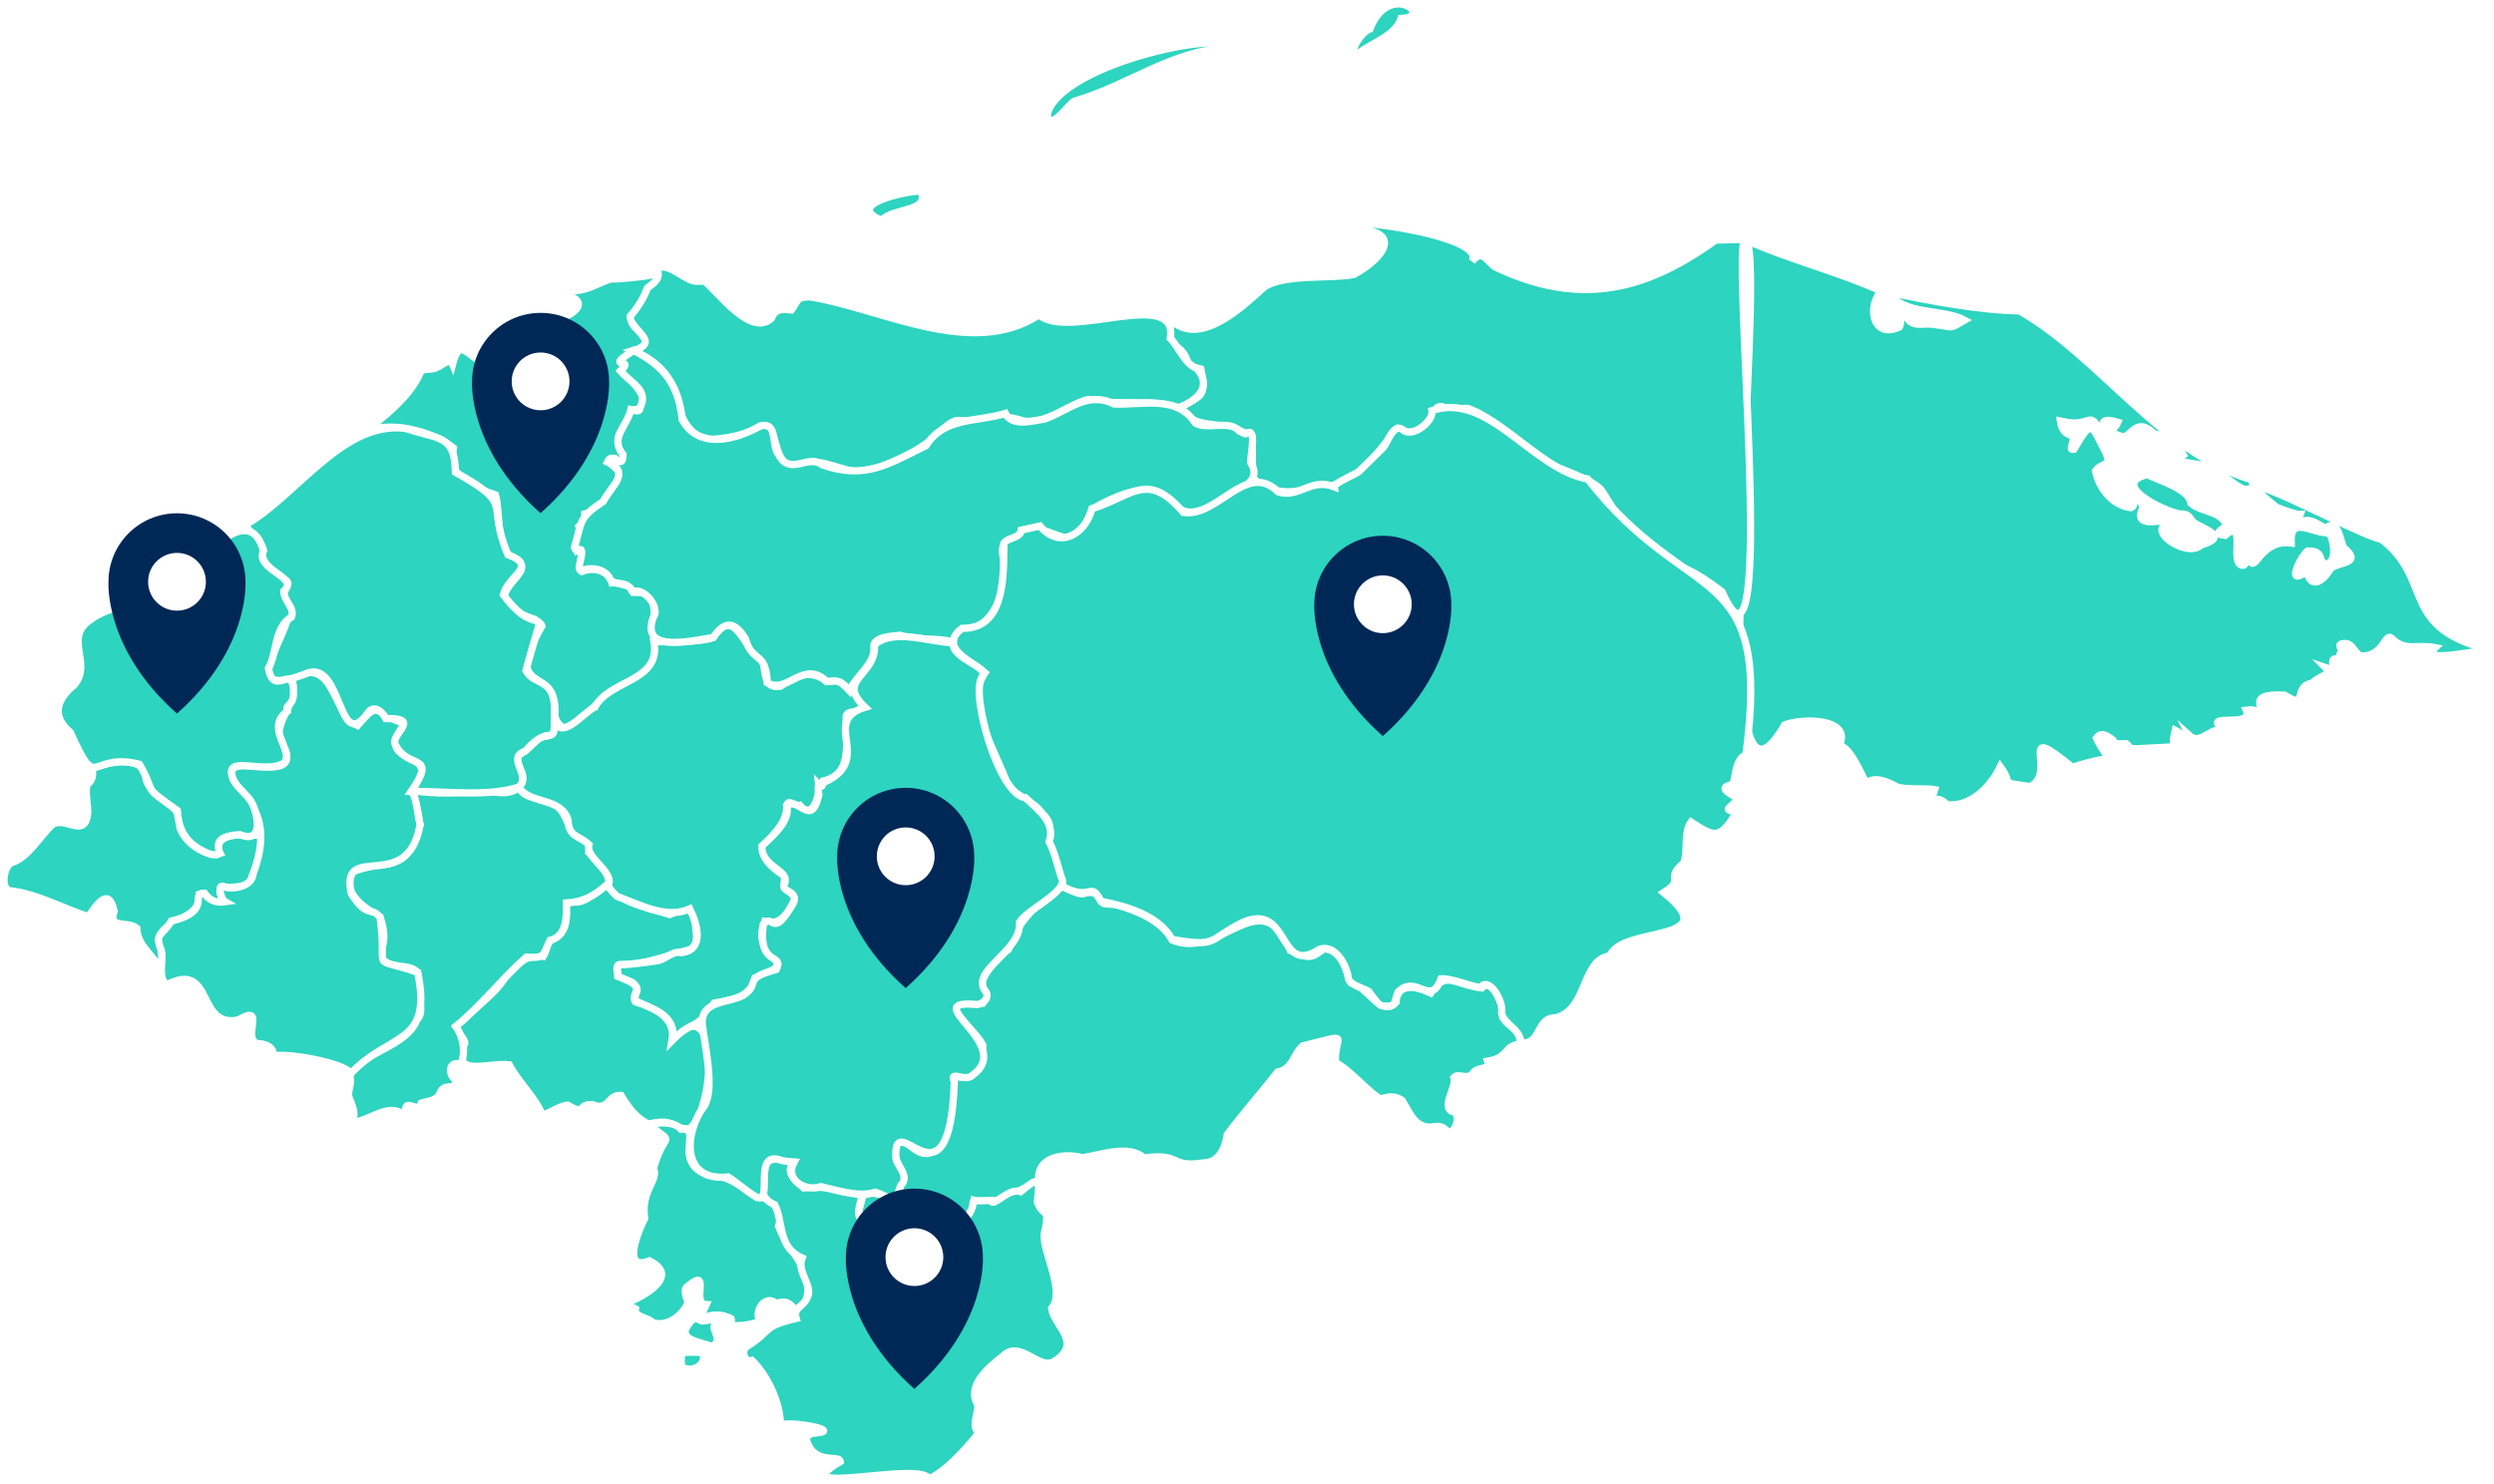 <svg width="4877" height="2903" viewBox="0 0 4877 2903" fill="none" xmlns="http://www.w3.org/2000/svg">
<path d="M708.4 847.7C748.2 818.3 802.1 775.7 821.8 729C826.6 718.1 846.3 725.4 855.2 718.1C863.6 715.3 879.7 699.2 885 712.1C908.7 621.6 934.9 791.7 1026.2 657.4C1035.9 651.8 1050.3 645.7 1041.1 632.5C1065.6 641.8 1164.6 604.7 1119.5 581.4C1116.3 579 1105 570.9 1111.9 567.3C1141.3 573.3 1168.2 554 1194 545.6C1204.1 546.8 1266.8 540.8 1275.3 537.2C1293 500.2 1294.2 549.3 1263.2 571C1252.7 607.2 1211.3 625.3 1255.6 650.2C1272.5 662.7 1258.4 686 1239.9 686C1178.8 725 1245.5 698.5 1215 726.2C1238.3 745.9 1288.6 798.2 1235.1 802.2C1232.7 833.2 1192.1 849.3 1215.8 879.4C1222.6 893.1 1220.6 914 1202.9 897.1C1165.5 900.7 1229.5 919.6 1211.8 939.3C1185.3 961 1183.6 996.8 1143.4 1005.3C1142.2 1021.4 1145.8 1015.4 1132.1 1029.8C1138.5 1046.3 1122.4 1064 1128.1 1077.7C1153.4 1068 1125.3 1111.5 1137.8 1117.9C1159.5 1108.6 1190.1 1115.1 1196.9 1140C1208.6 1138.8 1218.6 1145.6 1230.3 1145.6C1234.7 1150.8 1233.5 1160.1 1243.2 1158.9C1297.5 1156.1 1272.6 1224.1 1280.2 1256.2C1289.9 1303.7 1249.2 1325.8 1213.4 1345.1C1174.4 1344.7 1110.8 1473.8 1085.1 1401.8C1093.1 1293.6 978.1 1366.4 1059.8 1224.4C1057.8 1218 1049.7 1216.3 1045.7 1211.5C910.1 1167.3 1057.8 1122.6 1010.3 1096.9C967.3 1078.8 979.3 1002.4 968.9 968.2C919.4 949.7 878 938.8 886.4 876.1C845.2 843.2 758.3 820.3 708.4 847.7Z" fill="#2DD4BF" stroke="white" stroke-width="14.173" stroke-miterlimit="10"/>
<path d="M1800.7 373.4C1819.1 415.8 1749.4 404.8 1723.5 430.9C1651.6 400.3 1765.4 374.9 1800.7 373.4Z" fill="#2DD4BF" stroke="white" stroke-width="14.173" stroke-miterlimit="10"/>
<path d="M2047.8 224.2C2069.7 128.1 2391.7 55.5 2414.9 94.1C2300 91.7 2208.9 167.3 2100.8 197.9C2086.5 206.9 2053.3 258.4 2047.8 224.2Z" fill="#2DD4BF" stroke="white" stroke-width="14.173" stroke-miterlimit="10"/>
<path d="M2678.8 56.7C2715.9 -38.7 2805.9 34.1 2739.8 36.1C2728.7 72.5 2674.5 85.7 2646.5 112.4C2640.7 95 2662 63.2 2678.8 56.7Z" fill="#2DD4BF" stroke="white" stroke-width="14.173" stroke-miterlimit="10"/>
<path d="M1110.2 2161.8C1100.1 2161 1070.4 2178.3 1061.1 2182.3C1047.4 2146.5 1013.2 2116.7 995.9 2082.9C954.9 2077.3 880.5 2110.6 909 2039.9C908.2 2029 886.5 2013.8 893.7 2005.3C920.2 1977.9 972.9 1941.8 990.2 1907.2C1007.5 1886.7 1033.6 1865 1062.2 1870.6C1077.9 1842.9 1056.6 1848.9 1092.4 1830.4C1121.8 1801 1095.6 1764 1113.7 1761.2C1138.6 1775.3 1168 1741.1 1186.9 1729.4C1212.6 1767.2 1267.8 1775.3 1309.6 1788.9C1340.6 1777.2 1347.4 1762.3 1359.9 1804.2C1359.5 1823.9 1369.6 1843.2 1350.2 1857.3C1306 1868.2 1259.7 1888.3 1212.2 1886.7C1202.1 1887.1 1208.2 1904 1208.2 1909.6C1273 1934.1 1229.9 1939 1243.2 1959.9C1278.2 1969.6 1322 1990.9 1314.4 2033.9C1411.7 1927.7 1397.3 2175.1 1347.8 2208.1C1313.6 2209.3 1320.9 2186 1267.8 2198.9C1241.7 2184.8 1228.8 2166.3 1214.3 2142.6C1187.4 2141 1191.8 2174.4 1158 2160.7C1128.3 2159 1147.2 2183.5 1110.2 2161.8Z" fill="#2DD4BF" stroke="white" stroke-width="14.173" stroke-miterlimit="10"/>
<path d="M1216 2552C1249.4 2541.5 1335.1 2498.1 1269.9 2466.3C1213.6 2488.4 1249.4 2405.2 1260.7 2383C1252.3 2329.5 1288.4 2309 1278 2285.2C1299.7 2207.6 1323 2243.8 1268.7 2199.5C1288 2195.5 1317.4 2192.7 1331.9 2208.8C1375.3 2204.8 1313.4 2273.2 1384.6 2298.5C1422.8 2297.7 1449.8 2321 1479.9 2341.9C1507.3 2339.5 1532.6 2368.8 1522.5 2398.6C1541.8 2450.5 1598.9 2489.1 1573.6 2550.6C1545 2578.8 1555.9 2536.1 1518.1 2549.8C1497.6 2531.7 1475.1 2561.1 1485.1 2583.6C1478.3 2591.7 1417.9 2599.7 1418.7 2584.4C1422.3 2582.8 1432.8 2587.6 1430 2579.6C1382.9 2555.1 1356.4 2604.5 1380.9 2551.9C1350.3 2550.3 1391.8 2477.1 1345.9 2515.3C1334.2 2521.3 1342.7 2538.6 1345.5 2547.1C1336.3 2572.8 1304.9 2596.2 1276.7 2587.3C1268.3 2576.8 1238.9 2576.8 1242.5 2559.9C1235.7 2555.6 1223.3 2556.4 1216 2552ZM1373.3 2645.3C1385.4 2669.4 1351.2 2687.9 1332.7 2672.7C1330.3 2639.7 1332.3 2645.3 1373.3 2645.3ZM1368.1 2582.1C1377.3 2589.7 1407.5 2570.4 1408.3 2584.5C1376.5 2592.9 1421.2 2617.9 1392.2 2634C1377.3 2626.4 1330.3 2623.1 1341.5 2598.2C1347.2 2589.4 1355.2 2572.5 1368.1 2582.1Z" fill="#2DD4BF" stroke="white" stroke-width="14.173" stroke-miterlimit="10"/>
<path d="M22.6 1742.7C-0.7 1743.1 6.5 1693.6 23.4 1687.2C54.8 1677.1 77.3 1636.9 101 1614C124.3 1594.3 165 1640.6 171 1593.9C173.8 1581 164.6 1545.6 171 1534C180.7 1527.6 183.9 1513.1 178.6 1503C209.2 1492.5 266.3 1475.6 284.8 1511.9C280.4 1560.2 363.6 1569.8 351.6 1617.7C359.6 1647.1 401.5 1676.8 430.4 1669.2C413.9 1636.6 462.6 1628.6 484.7 1635.4C544.2 1619.7 494.4 1700.2 490.3 1723.1C471 1749.2 404.2 1717.5 440.8 1764.5C403 1771.7 409.4 1742 390.1 1749.2C395.3 1807.9 287.5 1795.9 315.7 1859.4C316.9 1871.1 317.7 1895.6 316.5 1906.9C308.1 1870.7 269 1855.8 267.4 1815.6C248.9 1800.7 211.1 1818.4 223.2 1782.2C212.3 1732.7 188.2 1770.9 172.9 1793.1C123.9 1777.3 74 1749.1 22.6 1742.7Z" fill="#2DD4BF" stroke="white" stroke-width="14.173" stroke-miterlimit="10"/>
<path d="M685.5 2194.8C700.8 2179.5 685.5 2158.2 681.1 2141.7C682.3 2128 690.4 2112.3 681.1 2099.9C712.1 2058.5 797.8 2044.8 814.6 1994.9C833.1 1980 814.2 1943.8 816.6 1923.7C827.1 1884.3 784.4 1894.3 761.9 1885.9C717.3 1863.8 768.3 1867.4 743.4 1793.8C714.4 1776.9 671.4 1750.8 684.3 1707.3C760.7 1675.5 790.9 1715.7 821.5 1613.2C803.8 1504.2 781.3 1570.6 945.8 1544.4C968.3 1550 996.1 1556.9 1014.6 1539.6C1023 1560.9 1051.2 1560.5 1069.7 1566.5C1117.6 1581.8 1099.1 1626.8 1144.1 1644.1C1153 1648.5 1153 1658.6 1151.3 1667.4C1163 1679.9 1193.1 1708.4 1190.7 1726.9C1162.9 1753 1140 1764.3 1107.8 1766.3C1108.2 1792.9 1108.6 1831.1 1075.6 1839.5C1061.9 1866.4 1068 1875.3 1029.3 1872.1C983 1912.7 939.2 1969.4 891.3 2007.7C906.6 2029.8 911 2058.4 901 2082.1C878.1 2073.3 875.3 2101.4 890.5 2111.9C893.7 2136 872 2117.1 861.9 2134.8C855.5 2153.7 839.4 2152.9 823.7 2157.7C819.3 2172.2 812 2164.1 800.8 2162.5C787.1 2159.7 798.8 2181.8 785.9 2177.4C752.6 2158.6 718.4 2196.8 685.5 2194.8Z" fill="#2DD4BF" stroke="white" stroke-width="14.173" stroke-miterlimit="10"/>
<path d="M4873.3 1271.6C4860 1268 4724.5 1301.4 4761.9 1266.8C4724.9 1260 4706.4 1274 4680.2 1251.9C4662.9 1229.8 4665.3 1284.5 4616.6 1283.3C4600.9 1275.7 4600.9 1253.1 4577.6 1260C4572.4 1263.2 4578.4 1268.9 4580.4 1272.1C4574.4 1276.9 4574.8 1287.8 4574.4 1294.6C4569.2 1291 4567.6 1284.9 4562.3 1291C4558.3 1308.3 4572.4 1314.3 4547.8 1305.9C4562.3 1320.4 4529.7 1324 4522.5 1336.1C4480.7 1342.5 4516.5 1390.4 4467.8 1359.8C4384.1 1355 4437.2 1392.8 4419.1 1400C4416.7 1387.5 4402.6 1387.9 4392.6 1389.1C4408.7 1426.9 4298.9 1391.1 4350 1428.1C4320.2 1421.7 4303.3 1459.1 4280.8 1438.6C4294.1 1465.5 4262.7 1431.8 4253.9 1428.1C4252.3 1436.2 4246.3 1453.8 4253.9 1460.7L4176.7 1464.7C4158.2 1463.5 4167.8 1462.7 4157.8 1454.6C4149.8 1454.2 4134.5 1458.2 4131.7 1447.4C4121.6 1440.2 4109.2 1430.1 4099.5 1443.8C4127.3 1501.3 4141.3 1471.2 4052.4 1500.9C3939.4 1408 4025.5 1509.8 3970.3 1538.7C3903.9 1528.2 3940.5 1538.7 3911.6 1499.7C3892.7 1539.5 3852.1 1580.2 3806.2 1573.7C3785.3 1548 3769.6 1584.6 3783.3 1544.3C3772.4 1541.9 3718.9 1545.1 3708.9 1538.7C3693.2 1530.6 3664.7 1516.2 3649.4 1532.7C3638.1 1510.2 3617.2 1460.7 3596.7 1458.3C3622.8 1404.4 3523.1 1404.4 3489.7 1418.1C3320.8 1714.2 3456.3 527.9 3414.9 470C3492.5 505.4 3602 534 3678.4 569.4C3650.2 602 3663.1 663.9 3714.6 639.4C3718.2 633 3713.8 610.4 3727.1 616.1C3736 643.9 3763.3 630.2 3784.2 635C3823.6 639.8 3810.3 644.3 3841.7 626.2C3799.5 603.3 3721.4 617.8 3694.1 571.5C3769.7 588 3871.9 606.9 3949.1 608.1C4105.6 697.4 4223.8 884 4400.4 937.5C4411.7 950 4404.4 957.6 4389.5 957.2C4368.6 951.2 4346.9 923.4 4324.3 920.6C4317.5 900.9 4239.4 911.8 4269.6 890C4253.1 862.2 4240.6 853.4 4212.9 849C4173.9 810.4 4165.8 863.5 4146.9 853C4113.1 842.1 4131.6 848.2 4141.3 826C4083 808.3 4132.4 858.2 4132.4 875.9C4116.3 888.4 4107.5 816 4084.5 822C4060.4 829.6 4053.1 828.4 4029 823.6C4034.6 862.6 4062.8 840.5 4051.9 869.1C4051.9 874.3 4046.7 880.4 4055.5 878.8C4091.3 818.5 4088.5 828.1 4118.3 886.4C4130 913.4 4109.4 904.1 4097.8 921.4C4104.6 955.2 4131.2 989 4167 993C4179.5 988.2 4169 969.7 4167 961.6C4177.5 968.8 4189.1 980.5 4190.3 993.4C4166.2 1042.1 4248.2 1007.1 4247.8 1022.8C4189.1 1030.8 4274.4 1093.6 4304.1 1066.2C4356.8 1050.1 4317 1038 4290.4 1022.8C4280.3 1012.3 4280.7 1004.3 4263.4 1005.5C4230.8 1000.3 4123.4 946.8 4199 928.3C4218.7 938.8 4281.1 956.1 4284.3 984.2C4305.6 1003.1 4342.6 997.9 4354.3 1028.4C4343 1036.8 4326.9 1044.9 4351.1 1047.3C4396.2 1009.1 4356.3 1110.1 4387.7 1105.6C4394.9 1101.2 4386.9 1086.3 4397.4 1089.1C4409.5 1131.3 4415.9 1054.1 4480.3 1062.1C4477.9 1009.4 4515.7 1040 4549.9 1042.4C4556.7 1040.4 4571.2 1037.6 4558.3 1049.6C4564.3 1064.1 4569.2 1097.1 4549.9 1103.9C4529 1097.9 4548.3 1077.4 4512.5 1077.8C4502 1084.6 4470.3 1143.4 4504.1 1122.4C4497.7 1115.6 4498.1 1098.3 4509.7 1100.3C4509.7 1147.8 4534.6 1150.2 4557.6 1112C4577.3 1097.1 4620.4 1103.2 4582.5 1070.6C4575.3 1053.7 4572 1013.1 4546.7 1033.6C4533 1025.2 4513.7 1010.3 4498.4 1023.1C4491.2 1018.7 4496.4 1012.6 4498.4 1006.6C4490.4 1007 4459.8 995.7 4452.1 992.5C4306.1 877.1 4615.4 1050 4656 1054.4C4761 1133.3 4689.4 1230.6 4873.3 1271.6Z" fill="#2DD4BF" stroke="white" stroke-width="14.173" stroke-miterlimit="10"/>
<path d="M2975.1 2041.5C2938.9 2045.5 2951.8 2069.2 2909.1 2075.7C2915.9 2095.4 2887.8 2084.1 2878.9 2101.4C2867.2 2112.3 2850.7 2098.2 2843.1 2107.8C2849.1 2128.3 2812.9 2170.5 2845.9 2175.8C2855.2 2188.7 2846.7 2208.4 2835 2217.2C2825.7 2208.8 2821.3 2201.9 2806.8 2203.5C2769 2211.6 2757.7 2178.6 2742 2152.4C2727.9 2143.2 2714.6 2144.4 2699.8 2150C2676.5 2137.1 2638.7 2091.7 2611.7 2078.8C2608.1 2023.7 2647.9 2021.3 2547.7 2045.8C2528.4 2062.3 2528.8 2090.8 2498.6 2096.9C2472.9 2129.9 2425 2185 2400 2219.2C2396 2244.9 2384.7 2273.5 2354.1 2274.7C2283.3 2284.8 2314.3 2255 2237 2265C2207.6 2238.1 2150.9 2259.8 2116.7 2264.6C2080.9 2254.9 2025.8 2262.2 2031.4 2310.5C1989.2 2328.2 1952.2 2360.4 1905.9 2348.3C1907.1 2395.4 1846.4 2397.8 1840.7 2436.4C1819.8 2467.4 1769.9 2494.3 1763.5 2437.6C1726.9 2421.5 1714 2444.8 1699.5 2394.6C1669.7 2372.5 1680.2 2374.1 1686.6 2339.9C1725.2 2315.4 1749.8 2378.5 1760.6 2318.6C1783.1 2293.3 1736.5 2275.2 1753.8 2234.5C1763.1 2215.2 1786.8 2259.4 1813.7 2256.2C1868.4 2246.9 1855.9 2156 1865.2 2115.8C1849.5 2082.8 1918.7 2149.2 1921.9 2044.2C1897.8 1999.1 1812.1 1957.3 1921.9 1962.1C1929.5 1949.6 1934.4 1937.6 1915.5 1934.7C1919.9 1907.8 1948.9 1873.2 1972.2 1856.7C1987.1 1805.2 2030.9 1763 2076.8 1734C2133.9 1760.9 2107.4 1740.8 2142 1746.9C2162.1 1773.4 2149.2 1766.2 2182.2 1769.4C2223.2 1781.1 2271.5 1800.8 2292.8 1839C2387.3 1878.4 2467.4 1721.1 2523.3 1859.1C2559.5 1873.6 2560.7 1877.2 2588.9 1855.9C2623.9 1857.9 2631.5 1895.7 2641.6 1921.9C2672.6 1927.5 2700.3 1991.5 2729.7 1960.9C2732.5 1919.9 2772.3 1929.9 2797.7 1942.4C2828.3 1896.9 2841.1 1925.5 2897.9 1932.3C2918.4 1909.4 2942.6 1970.5 2938.9 1990.6C2954.9 2015 2965 2001.7 2975.1 2041.5Z" fill="#2DD4BF" stroke="white" stroke-width="14.173" stroke-miterlimit="10"/>
<path d="M2292.4 628.8C2350.7 677.1 2430.4 598.6 2472.6 561.2C2511.6 535.1 2604.9 545.9 2648 536.7C2706.3 504.9 2745.3 450.6 2648 448.6C2550.2 414.4 2913.1 455 2878.5 510.9C2898.2 489.2 2902.2 504.5 2923.1 521.8C3082.8 598.2 3211.9 573.3 3355.1 469.5L3414.2 468.3C3381.2 448.2 3480.2 1412 3367.5 1157.7C3244.4 1061.6 3241.2 1138 3132.6 960.2C3118.5 939.3 3042.5 913.5 3019.6 904.7C2987.4 874.5 2917.8 817 2876.8 801.3C2859.1 792 2847.8 811.4 2832.1 802.5C2807.6 782 2803.5 810.1 2793.1 824.6C2774.2 843.5 2756.5 852.8 2732.8 838.7C2713.9 858.4 2681.7 905.9 2657.2 923.6C2636.3 932 2605.7 961 2584.4 947.7C2537.7 964.6 2493.9 972.2 2452.1 937.2C2443.7 923.5 2457.7 827 2436.4 849.1C2394.2 818.9 2338.3 845.9 2305.3 797.2C2348.7 773.1 2359.6 778.7 2348.3 722C2311.7 714 2329.8 705.5 2308.1 683.8C2287.2 670.7 2281.6 644.9 2292.4 628.8Z" fill="#2DD4BF" stroke="white" stroke-width="14.173" stroke-miterlimit="10"/>
<path d="M1014.5 1539.5C1037 1517.8 1004.4 1499.7 1014.5 1476.8C1026.2 1470.8 1046.7 1452.3 1055.1 1441.4C1089.7 1440.2 1082.8 1428.5 1083.7 1400.8C1091.7 1457.9 1142 1392 1163.3 1383.1C1191.9 1329.2 1293.2 1333.6 1278.7 1255.2C1307.7 1255.2 1367.6 1256.8 1394.5 1247.2C1437.9 1179.6 1455.2 1275.4 1491 1291C1498.2 1312.7 1491.8 1348.9 1526.4 1342.1C1553.8 1321.6 1586.3 1307.5 1616.9 1333.3C1643 1330.5 1639.4 1329.3 1661.6 1351C1677.3 1355.4 1702.2 1381.2 1678.1 1391.6C1670.5 1393.2 1657.2 1390.8 1654.8 1400.5C1652 1446 1671.3 1514.3 1609.8 1527.6C1608.2 1533.6 1608.6 1542.5 1600.9 1534.4C1603.3 1555.3 1589.6 1606 1563.9 1575.4C1555.5 1578.6 1542.6 1562.5 1538.6 1574.6C1540.2 1643 1439.2 1651.4 1534.6 1713.8C1530.6 1743.6 1539.4 1734.7 1555.1 1756.4C1543 1783.8 1526.9 1811.9 1495.2 1802.7C1464.2 1881.9 1578.9 1875.1 1476.7 1912.9C1467.4 1952.3 1430 1955.9 1396.7 1962C1361.7 2017.5 1356.1 1993.4 1315.4 2034C1323 1984.5 1275.6 1973.7 1241.4 1957.2C1240.6 1939.5 1255.1 1937.5 1236.2 1921.4L1209.3 1910.1C1209.3 1903.7 1202.5 1886.4 1214.5 1887.2C1234.6 1886.4 1264.8 1882.4 1285.7 1879.2C1302.2 1876.4 1315.5 1859.1 1331.6 1863.5C1378.3 1859.1 1363.8 1807.6 1348.9 1777.8C1303.4 1798.3 1252.4 1770.2 1206.5 1753.3C1174.3 1722.7 1202.1 1734.4 1185.6 1708.6C1177.1 1692.5 1146.2 1672 1151.8 1652.3C1133.3 1633.8 1112 1638.6 1110.8 1604C1097 1558.4 1035.4 1574.1 1014.5 1539.5Z" fill="#2DD4BF" stroke="white" stroke-width="14.173" stroke-miterlimit="10"/>
<path d="M534.2 2065.7C537 2047.6 517.3 2041.2 502.8 2041.2C473 2030.3 521.3 1962.4 466.6 1994.9C382.9 2013 419.1 1878.2 326.2 1926.1C306.9 1913.2 321 1878.2 315.3 1858.5C301.6 1824.3 317.3 1831.1 335 1801.8C417.5 1781.7 369.6 1746.3 399.8 1747.1C407.8 1762 424.7 1766.4 440.4 1764C431.1 1758.8 423.5 1724.2 440.4 1735.4C458.5 1740.2 493.1 1733 494.7 1710.1C523.3 1632.5 511.6 1586.2 462.1 1536.7C412.6 1452.2 582.8 1541.9 558.6 1468.3C517.6 1416.4 590 1381.8 570.3 1327.9C654 1277.2 648.7 1395.9 699 1419.2C744.9 1364.1 732 1398.7 791.9 1415.2C722.7 1506.9 877.2 1457 804.8 1548.3C814.1 1556.7 818.5 1602.2 821.3 1613.9C796.8 1751.5 664.4 1643.3 686.9 1747.8C717.9 1797.7 726.7 1772.3 743.2 1794.5C758.9 1908.3 719.5 1868.1 816.8 1901.9C846.6 2045.9 761.7 2019 686.5 2099.4C672.2 2078.9 561.2 2058.8 534.2 2065.7Z" fill="#2DD4BF" stroke="white" stroke-width="14.173" stroke-miterlimit="10"/>
<path d="M1285.2 523.4C1312.6 514.6 1339.5 551.2 1364.8 550.4C1348.3 530.3 1376.5 522.6 1391.7 511.8C1387.7 521.5 1361.1 542.8 1378 550.4C1406.2 572.9 1466.9 658.6 1508.3 623.2C1515.9 603.1 1529.2 604.7 1547.7 606.3C1560.6 589.4 1555.7 581 1583.5 580.6C1724.3 603.1 1899.3 702.5 2031.6 616C2090.3 666.3 2304.3 560.1 2288.6 661.9C2305.5 679.2 2317.2 712.2 2339.7 720.2C2370.7 753.6 2344.9 782.1 2304.7 797.4C2248 778.9 2186 795.4 2127.7 781.3C2085.9 793 2047.2 830 2001.4 823.5C1943.1 804.6 1933.8 824.3 1874.7 822.7C1862.2 819.9 1838.9 844 1830.9 850.9C1808 877 1711.8 926.9 1678.4 923.7C1641 919.7 1591.9 889.1 1559.7 912.4C1502.2 913.2 1530.3 829.1 1486.1 833.6C1456.7 854.1 1412.1 858.1 1376.7 861.4C1291.4 810.7 1358.2 737.9 1237.9 686C1295 669.1 1231.5 645.4 1232.3 618.8C1246.4 602.7 1258.8 583 1266.1 563.3C1283.6 549.6 1291.2 546 1285.2 523.4Z" fill="#2DD4BF" stroke="white" stroke-width="14.173" stroke-miterlimit="10"/>
<path d="M1239 685.6C1300.5 716.6 1326.7 754 1334.3 821.2C1366.5 880.3 1439.3 859.8 1486.8 833.3C1522.2 824.5 1507.7 871.9 1522.6 889.2C1545.1 932.2 1580.5 887.2 1607.9 909.3C1692 938.7 1737.4 907.7 1811 871.5C1846.4 815.2 1910.4 826 1965.9 808.7C1978.8 835.2 2019.4 823.2 2042.7 819.6C2089.4 803.5 2126 764.1 2178.3 790.2C2233.4 793 2301 771.7 2337.2 827.2C2357.7 841.7 2404.4 820.4 2423.7 843.3C2427.7 844.5 2434.2 850.1 2437.4 848.1C2459.5 833.2 2443.8 896.8 2445.8 905.2C2466.7 937 2432.5 954.7 2407.2 965.9C2250.7 1077.7 2335.2 882.2 2135.7 995.7C2093.9 1104.7 2065.7 1017.8 1997.3 1037.5C1990.9 1061.2 1958.7 1046.3 1960.3 1080.5C1969.6 1132.4 1959.9 1193.1 1914.8 1224.5C1883.8 1235.8 1878.6 1219.3 1862.9 1255.5C1831.5 1247.1 1790.9 1253.1 1759.9 1242.6C1745.8 1244.6 1704.4 1245 1709.2 1267.5C1709.6 1300.5 1674.2 1321.4 1661.3 1350.8C1644 1330.7 1638 1330.3 1616.7 1333.1C1570.8 1288.9 1539.5 1359.2 1500.4 1335.5C1498.4 1272.8 1470.2 1296.9 1457.8 1249.8C1436.9 1215.2 1416.8 1213.6 1394.6 1247C1354 1253 1251.4 1279.2 1277.5 1207.6C1292 1189.1 1259.8 1148.5 1237.7 1157.3C1223.6 1131.1 1198.3 1150.5 1190.6 1127.9C1178.1 1111.4 1154.4 1109 1136.3 1116.6C1126.2 1112.6 1141.9 1084.8 1136.3 1075.2C1129.9 1072.8 1127 1081.2 1123.4 1070.8C1138.7 1017.3 1131.4 1013.3 1179.7 980.7C1194.6 951.3 1235.2 924 1187.8 903.5C1198.7 879.8 1217.6 923.6 1218.4 889.4C1191.9 856 1225.6 835.1 1233.7 801.3C1238.1 802.5 1252.6 807.3 1251 798.5C1270.7 762.3 1232.5 749.8 1213.6 725.3C1244.6 697.6 1177.8 724.6 1239 685.6Z" fill="#2DD4BF" stroke="white" stroke-width="14.173" stroke-miterlimit="10"/>
<path d="M479.5 1026.7C578.9 971.6 671.8 819.9 794.9 838.4C856.4 860.1 889.4 848.5 890.6 923.7C1010.1 990.9 948.9 980.8 993.2 1085C1053.9 1107.9 993.2 1125.6 984.3 1163.4C1060.3 1266 1071.6 1149.7 1028.5 1311.8C1045.4 1343.6 1089.2 1322.7 1084 1401.1C1084.8 1468.7 1078.4 1409.5 1027.3 1469.1C988.3 1482.8 1040.6 1516.2 1014.4 1539.5C954.9 1559.2 870.4 1547.6 804.4 1547.9C856.3 1471.5 798.4 1506.5 773.8 1457.8C759.3 1437.3 828.9 1404.3 754.5 1405.5C747.3 1391 730.4 1377.3 718.7 1395.4C661.2 1474.6 669.6 1296.8 603.3 1315.8C435.6 1382.6 596.1 1212 559.9 1176.2C543.8 1143.6 586.4 1144.8 543 1126.7C532.5 1112.6 505.6 1096.9 514.8 1076.8C517.3 1068.5 482.3 1033.5 479.5 1026.7Z" fill="#2DD4BF" stroke="white" stroke-width="14.173" stroke-miterlimit="10"/>
<path d="M178.2 1211.3C209.2 1187.6 280.4 1175.5 313.8 1155.4C372.1 1131.3 481.5 963.1 515.3 1077C497.6 1115.2 586.5 1127.7 555.1 1156.2C554.3 1175.1 577.2 1188.8 570 1206.9C535.8 1227.4 542.6 1275.7 524.9 1307.5C536.2 1365.4 572.8 1295.4 574 1353.3C574.4 1383.5 557.5 1374.6 561.9 1391.1C516.4 1424.9 577.6 1469.9 555.1 1492.9C517.3 1514.6 444.5 1478 453.3 1515.8C456.1 1535.5 481.5 1552 491.1 1567.7C505.2 1591.8 516 1652.2 469 1632.5C389.8 1637.7 456.5 1680.4 410.3 1670.7C370.9 1655 349.6 1631.7 346.7 1585.4C273.5 1532.7 308.9 1558.5 272.7 1494.9C172.1 1470 193.1 1555.6 137.5 1432.6C99.7 1400.4 111 1367.8 145.1 1339.7C181.8 1297.4 122.3 1246.7 178.2 1211.3Z" fill="#2DD4BF" stroke="white" stroke-width="14.173" stroke-miterlimit="10"/>
<path d="M2062 2662.6C2033 2682.7 1994 2617.9 1960.6 2653.4C1934.5 2673.5 1889.8 2710.1 1911.5 2746.7C1916.3 2755.6 1896.2 2797 1915.5 2800.6C1890.2 2833.6 1851.5 2876.2 1816.5 2893.1C1804 2856.5 1522.5 2930.5 1643.1 2858.9C1641.9 2844.8 1593.6 2866.5 1577.9 2819.5C1573.9 2801 1596.4 2804.2 1608.1 2801C1626.6 2793.8 1539.3 2779.3 1526 2788.1C1526.8 2743.9 1499.5 2689.2 1470.5 2661C1454.8 2665.8 1448.4 2640.9 1461.2 2633.3C1511.9 2601.5 1488.2 2595.1 1556.9 2579C1549.7 2554.9 1575.8 2557.3 1581.4 2529.9C1582.2 2506.2 1558.9 2485.2 1568.5 2460.7C1520.2 2439.8 1532.3 2389.9 1515 2356.5C1490.9 2347.3 1484.4 2323.1 1494.1 2300.2C1486.9 2256.8 1534.7 2264.4 1550.4 2274.9C1535.1 2295.8 1558.4 2310.3 1571.7 2323.6C1608.3 2320 1650.5 2324.8 1685.5 2338.9C1684.3 2348.6 1673.4 2375.5 1683.1 2383.1C1714.9 2392 1696.8 2420.5 1719.7 2429.4C1726.1 2431 1759.1 2428.6 1762.3 2436.6C1787.2 2531.9 1854.8 2399.2 1891.4 2380.7C1918.8 2339.7 1879.7 2351.3 1937.3 2348.1C1942.1 2363.8 1970.7 2322.8 1996 2330.8C2033.8 2299.4 2033 2305.1 2028.6 2351.7C2041.9 2385.1 2054.3 2357.3 2041.9 2414.5C2039.1 2449.1 2084.5 2527.5 2056.4 2559.3C2060.8 2593.4 2118.7 2626.8 2062 2662.6Z" fill="#2DD4BF" stroke="white" stroke-width="14.173" stroke-miterlimit="10"/>
<path d="M3414.2 1476.1C3392.5 1487 3395.3 1516.3 3388.5 1534.4C3353.5 1541.2 3388.1 1552.9 3398.6 1563.4C3379.3 1584.7 3369.2 1582.3 3395.8 1588.7C3363.2 1642.6 3353.2 1638.2 3306.9 1608C3292 1627.7 3301.3 1666.7 3292.8 1687.7C3253.4 1721.1 3297.6 1717.9 3253.4 1746C3378.1 1846.2 3171.3 1810 3148 1869.9C3092.5 1876.7 3105.8 1972.9 3043.4 1990.6C3002 1989.8 3016.4 2042.9 2974.2 2040.1C2973 2011.5 2941.2 2005.5 2936.4 1981.4C2941.2 1960.5 2912.3 1908.2 2894.6 1931.9C2873.7 1928.7 2839.5 1913.4 2817.8 1914.6C2797.3 1971.7 2769.5 1903.7 2733.7 1940.7C2725.3 1960.8 2732.9 1971.3 2701.1 1967.2C2694.3 1964.8 2681 1944.7 2676.6 1939.4C2666.9 1933 2640.4 1927.3 2636.8 1914.5C2634 1888 2609.9 1844.1 2578.5 1857.8C2498 1910.1 2523 1762.9 2428.9 1804.7C2359.7 1840.1 2382.2 1852.6 2292.1 1837.7C2266 1790.2 2202 1772.5 2152.9 1762.9C2131.6 1720.7 2134.8 1766.1 2076.1 1732.7C2074.5 1703.3 2060.8 1671.2 2050 1644.6C2050.8 1620.5 2059.2 1611.6 2038.3 1591.5C2023 1568.2 1987.6 1557.7 1971.1 1537.2C1948.6 1470.8 1883.8 1375.1 1926.1 1316C1900.4 1293.5 1832.4 1266.1 1881.4 1229.1C1967.5 1230.3 1962.2 1122.9 1963.1 1062.6C1970.7 1050.9 1995.3 1053.3 1997.3 1036.9L2033.5 1028.9C2072.5 1075.6 2122.8 1044.2 2135.3 995.1C2214.1 971 2243.1 919.5 2313.9 1002.3C2381.5 1012.8 2437.4 900.5 2499.3 962.1C2539.9 975.4 2562.5 934.3 2608.7 952C2607.5 946 2653.7 925.9 2657 922.6L2704.5 875.9C2712.5 868.3 2724.6 826 2743.1 840.5C2761.2 857.8 2803.8 824.4 2800.2 803.1C2910.8 765.3 2996.1 917.7 3104.7 937C3305.2 1194.6 3464.5 1088.8 3414.2 1476.1Z" fill="#2DD4BF" stroke="white" stroke-width="14.173" stroke-miterlimit="10"/>
<path d="M1373.3 2004.1C1370.1 1956.2 1424 1962.7 1453.3 1947C1489.5 1922.5 1449.3 1915.2 1518.1 1896.3C1534.6 1863.7 1481.1 1891.9 1492.8 1808.2C1512.1 1784.9 1509.3 1836.4 1546.7 1774.4C1570.8 1741.4 1524.2 1746.2 1533.8 1729.3C1546.7 1701.1 1488.7 1697.9 1489.9 1654.9C1508.8 1636.8 1546.2 1606.2 1538.6 1575.7C1562.3 1558 1586.5 1620.7 1601.3 1554.4C1595.7 1521.8 1607.7 1549.6 1609.4 1531.1C1712 1487.3 1602.2 1410.8 1691.5 1383.5C1633.2 1328 1714.8 1322 1710 1260.8C1750.6 1228.2 1816.2 1256.4 1864.1 1257.2C1860.1 1289.4 1937.7 1304.3 1920.4 1324.4C1896.7 1356.2 1953.4 1555.7 2005.3 1560.5C2030.2 1584.6 2064.8 1608 2051.6 1646.6C2064.1 1669.5 2068.5 1698.9 2078.2 1723.4C2075.4 1750.7 2008.2 1780.1 1993.7 1803.8C1998.5 1861.3 1895.6 1897.9 1927.3 1939.4C1937.4 1951.5 1919.7 1967.2 1906.8 1964.7C1794.2 1955.4 1984 2043.1 1902.8 2102.3C1887.9 2118.8 1855.3 2091 1866.2 2116C1856.5 2387.5 1745.5 2155.8 1752 2266.4C1756 2283.3 1779.4 2301.8 1761.3 2318.7C1744.8 2363.4 1760.9 2348.9 1711.8 2332C1679.6 2342.9 1636.6 2328 1605.2 2321.1C1575.8 2331.6 1533.2 2308.2 1552.9 2272.8C1543.7 2272 1532.8 2272 1523.9 2268.4C1472.8 2253.1 1511.4 2353.3 1480.9 2342.4C1463.6 2333.5 1439.9 2312.2 1423.8 2302.2C1331.7 2311.9 1336.9 2216.5 1377.5 2163C1398.3 2129.2 1377.3 2039.9 1373.3 2004.1Z" fill="#2DD4BF" stroke="white" stroke-width="14.173" stroke-miterlimit="10"/>
<g filter="url(#filter0_d_904_1157)">
<path d="M346.323 1169.6C380.178 1169.6 407.623 1142.15 407.623 1108.3C407.623 1074.44 380.178 1047 346.323 1047C312.468 1047 285.023 1074.44 285.023 1108.3C285.023 1142.15 312.468 1169.6 346.323 1169.6Z" fill="white"/>
<path d="M480.023 1107.9C480.023 1033.9 420.023 974 346.123 974C272.123 974 212.123 1034 212.123 1107.9C212.123 1107.9 202.823 1239 346.023 1365.8C489.423 1239 480.023 1107.9 480.023 1107.9ZM346.123 1164.5C314.923 1164.5 289.623 1139.2 289.623 1108C289.623 1076.8 314.923 1051.5 346.123 1051.5C377.323 1051.5 402.623 1076.8 402.623 1108C402.623 1139.2 377.323 1164.5 346.123 1164.5Z" fill="#002857"/>
</g>
<g filter="url(#filter1_d_904_1157)">
<path d="M1057.32 777.6C1091.18 777.6 1118.62 750.155 1118.62 716.3C1118.62 682.445 1091.18 655 1057.32 655C1023.47 655 996.023 682.445 996.023 716.3C996.023 750.155 1023.47 777.6 1057.32 777.6Z" fill="white"/>
<path d="M1191.02 715.9C1191.02 641.9 1131.02 582 1057.12 582C983.123 582 923.123 642 923.123 715.9C923.123 715.9 913.823 847 1057.02 973.8C1200.42 847 1191.02 715.9 1191.02 715.9ZM1057.12 772.5C1025.92 772.5 1000.62 747.2 1000.62 716C1000.62 684.8 1025.92 659.5 1057.12 659.5C1088.32 659.5 1113.62 684.8 1113.62 716C1113.62 747.2 1088.32 772.5 1057.12 772.5Z" fill="#002857"/>
</g>
<g filter="url(#filter2_d_904_1157)">
<path d="M1771.32 1706.6C1805.18 1706.6 1832.62 1679.15 1832.62 1645.3C1832.62 1611.44 1805.18 1584 1771.32 1584C1737.47 1584 1710.02 1611.44 1710.02 1645.3C1710.02 1679.15 1737.47 1706.6 1771.32 1706.6Z" fill="white"/>
<path d="M1905.02 1644.9C1905.02 1570.9 1845.02 1511 1771.12 1511C1697.12 1511 1637.12 1571 1637.12 1644.9C1637.12 1644.9 1627.82 1776 1771.02 1902.8C1914.42 1776 1905.02 1644.9 1905.02 1644.9ZM1771.12 1701.5C1739.92 1701.5 1714.62 1676.2 1714.62 1645C1714.62 1613.8 1739.92 1588.5 1771.12 1588.5C1802.32 1588.5 1827.62 1613.8 1827.62 1645C1827.62 1676.2 1802.32 1701.5 1771.12 1701.5Z" fill="#002857"/>
</g>
<g filter="url(#filter3_d_904_1157)">
<path d="M1788.32 2490.6C1822.18 2490.6 1849.62 2463.15 1849.62 2429.3C1849.62 2395.44 1822.18 2368 1788.32 2368C1754.47 2368 1727.02 2395.44 1727.02 2429.3C1727.02 2463.15 1754.47 2490.6 1788.32 2490.6Z" fill="white"/>
<path d="M1922.02 2428.9C1922.02 2354.9 1862.02 2295 1788.12 2295C1714.12 2295 1654.12 2355 1654.12 2428.9C1654.12 2428.9 1644.82 2560 1788.02 2686.8C1931.42 2560 1922.02 2428.9 1922.02 2428.9ZM1788.12 2485.5C1756.92 2485.5 1731.62 2460.2 1731.62 2429C1731.62 2397.8 1756.92 2372.5 1788.12 2372.5C1819.32 2372.5 1844.62 2397.8 1844.62 2429C1844.62 2460.2 1819.32 2485.5 1788.12 2485.5Z" fill="#002857"/>
</g>
<g filter="url(#filter4_d_904_1157)">
<path d="M2704.32 1213.6C2738.18 1213.6 2765.62 1186.15 2765.62 1152.3C2765.62 1118.44 2738.18 1091 2704.32 1091C2670.47 1091 2643.02 1118.44 2643.02 1152.3C2643.02 1186.15 2670.47 1213.6 2704.32 1213.6Z" fill="white"/>
<path d="M2838.02 1151.9C2838.02 1077.9 2778.02 1018 2704.12 1018C2630.12 1018 2570.12 1078 2570.12 1151.9C2570.12 1151.9 2560.82 1283 2704.02 1409.8C2847.42 1283 2838.02 1151.9 2838.02 1151.9ZM2704.12 1208.5C2672.92 1208.5 2647.62 1183.2 2647.62 1152C2647.62 1120.8 2672.92 1095.5 2704.12 1095.5C2735.32 1095.5 2760.62 1120.8 2760.62 1152C2760.62 1183.2 2735.32 1208.5 2704.12 1208.5Z" fill="#002857"/>
</g>
<defs>
<filter id="filter0_d_904_1157" x="192" y="974" width="308.149" height="441.8" filterUnits="userSpaceOnUse" color-interpolation-filters="sRGB">
<feFlood flood-opacity="0" result="BackgroundImageFix"/>
<feColorMatrix in="SourceAlpha" type="matrix" values="0 0 0 0 0 0 0 0 0 0 0 0 0 0 0 0 0 0 127 0" result="hardAlpha"/>
<feOffset dy="30"/>
<feGaussianBlur stdDeviation="10"/>
<feComposite in2="hardAlpha" operator="out"/>
<feColorMatrix type="matrix" values="0 0 0 0 0 0 0 0 0 0 0 0 0 0 0 0 0 0 0.25 0"/>
<feBlend mode="normal" in2="BackgroundImageFix" result="effect1_dropShadow_904_1157"/>
<feBlend mode="normal" in="SourceGraphic" in2="effect1_dropShadow_904_1157" result="shape"/>
</filter>
<filter id="filter1_d_904_1157" x="903" y="582" width="308.149" height="441.8" filterUnits="userSpaceOnUse" color-interpolation-filters="sRGB">
<feFlood flood-opacity="0" result="BackgroundImageFix"/>
<feColorMatrix in="SourceAlpha" type="matrix" values="0 0 0 0 0 0 0 0 0 0 0 0 0 0 0 0 0 0 127 0" result="hardAlpha"/>
<feOffset dy="30"/>
<feGaussianBlur stdDeviation="10"/>
<feComposite in2="hardAlpha" operator="out"/>
<feColorMatrix type="matrix" values="0 0 0 0 0 0 0 0 0 0 0 0 0 0 0 0 0 0 0.25 0"/>
<feBlend mode="normal" in2="BackgroundImageFix" result="effect1_dropShadow_904_1157"/>
<feBlend mode="normal" in="SourceGraphic" in2="effect1_dropShadow_904_1157" result="shape"/>
</filter>
<filter id="filter2_d_904_1157" x="1617" y="1511" width="308.149" height="441.8" filterUnits="userSpaceOnUse" color-interpolation-filters="sRGB">
<feFlood flood-opacity="0" result="BackgroundImageFix"/>
<feColorMatrix in="SourceAlpha" type="matrix" values="0 0 0 0 0 0 0 0 0 0 0 0 0 0 0 0 0 0 127 0" result="hardAlpha"/>
<feOffset dy="30"/>
<feGaussianBlur stdDeviation="10"/>
<feComposite in2="hardAlpha" operator="out"/>
<feColorMatrix type="matrix" values="0 0 0 0 0 0 0 0 0 0 0 0 0 0 0 0 0 0 0.25 0"/>
<feBlend mode="normal" in2="BackgroundImageFix" result="effect1_dropShadow_904_1157"/>
<feBlend mode="normal" in="SourceGraphic" in2="effect1_dropShadow_904_1157" result="shape"/>
</filter>
<filter id="filter3_d_904_1157" x="1634" y="2295" width="308.149" height="441.8" filterUnits="userSpaceOnUse" color-interpolation-filters="sRGB">
<feFlood flood-opacity="0" result="BackgroundImageFix"/>
<feColorMatrix in="SourceAlpha" type="matrix" values="0 0 0 0 0 0 0 0 0 0 0 0 0 0 0 0 0 0 127 0" result="hardAlpha"/>
<feOffset dy="30"/>
<feGaussianBlur stdDeviation="10"/>
<feComposite in2="hardAlpha" operator="out"/>
<feColorMatrix type="matrix" values="0 0 0 0 0 0 0 0 0 0 0 0 0 0 0 0 0 0 0.25 0"/>
<feBlend mode="normal" in2="BackgroundImageFix" result="effect1_dropShadow_904_1157"/>
<feBlend mode="normal" in="SourceGraphic" in2="effect1_dropShadow_904_1157" result="shape"/>
</filter>
<filter id="filter4_d_904_1157" x="2550" y="1018" width="308.149" height="441.8" filterUnits="userSpaceOnUse" color-interpolation-filters="sRGB">
<feFlood flood-opacity="0" result="BackgroundImageFix"/>
<feColorMatrix in="SourceAlpha" type="matrix" values="0 0 0 0 0 0 0 0 0 0 0 0 0 0 0 0 0 0 127 0" result="hardAlpha"/>
<feOffset dy="30"/>
<feGaussianBlur stdDeviation="10"/>
<feComposite in2="hardAlpha" operator="out"/>
<feColorMatrix type="matrix" values="0 0 0 0 0 0 0 0 0 0 0 0 0 0 0 0 0 0 0.25 0"/>
<feBlend mode="normal" in2="BackgroundImageFix" result="effect1_dropShadow_904_1157"/>
<feBlend mode="normal" in="SourceGraphic" in2="effect1_dropShadow_904_1157" result="shape"/>
</filter>
</defs>
</svg>
